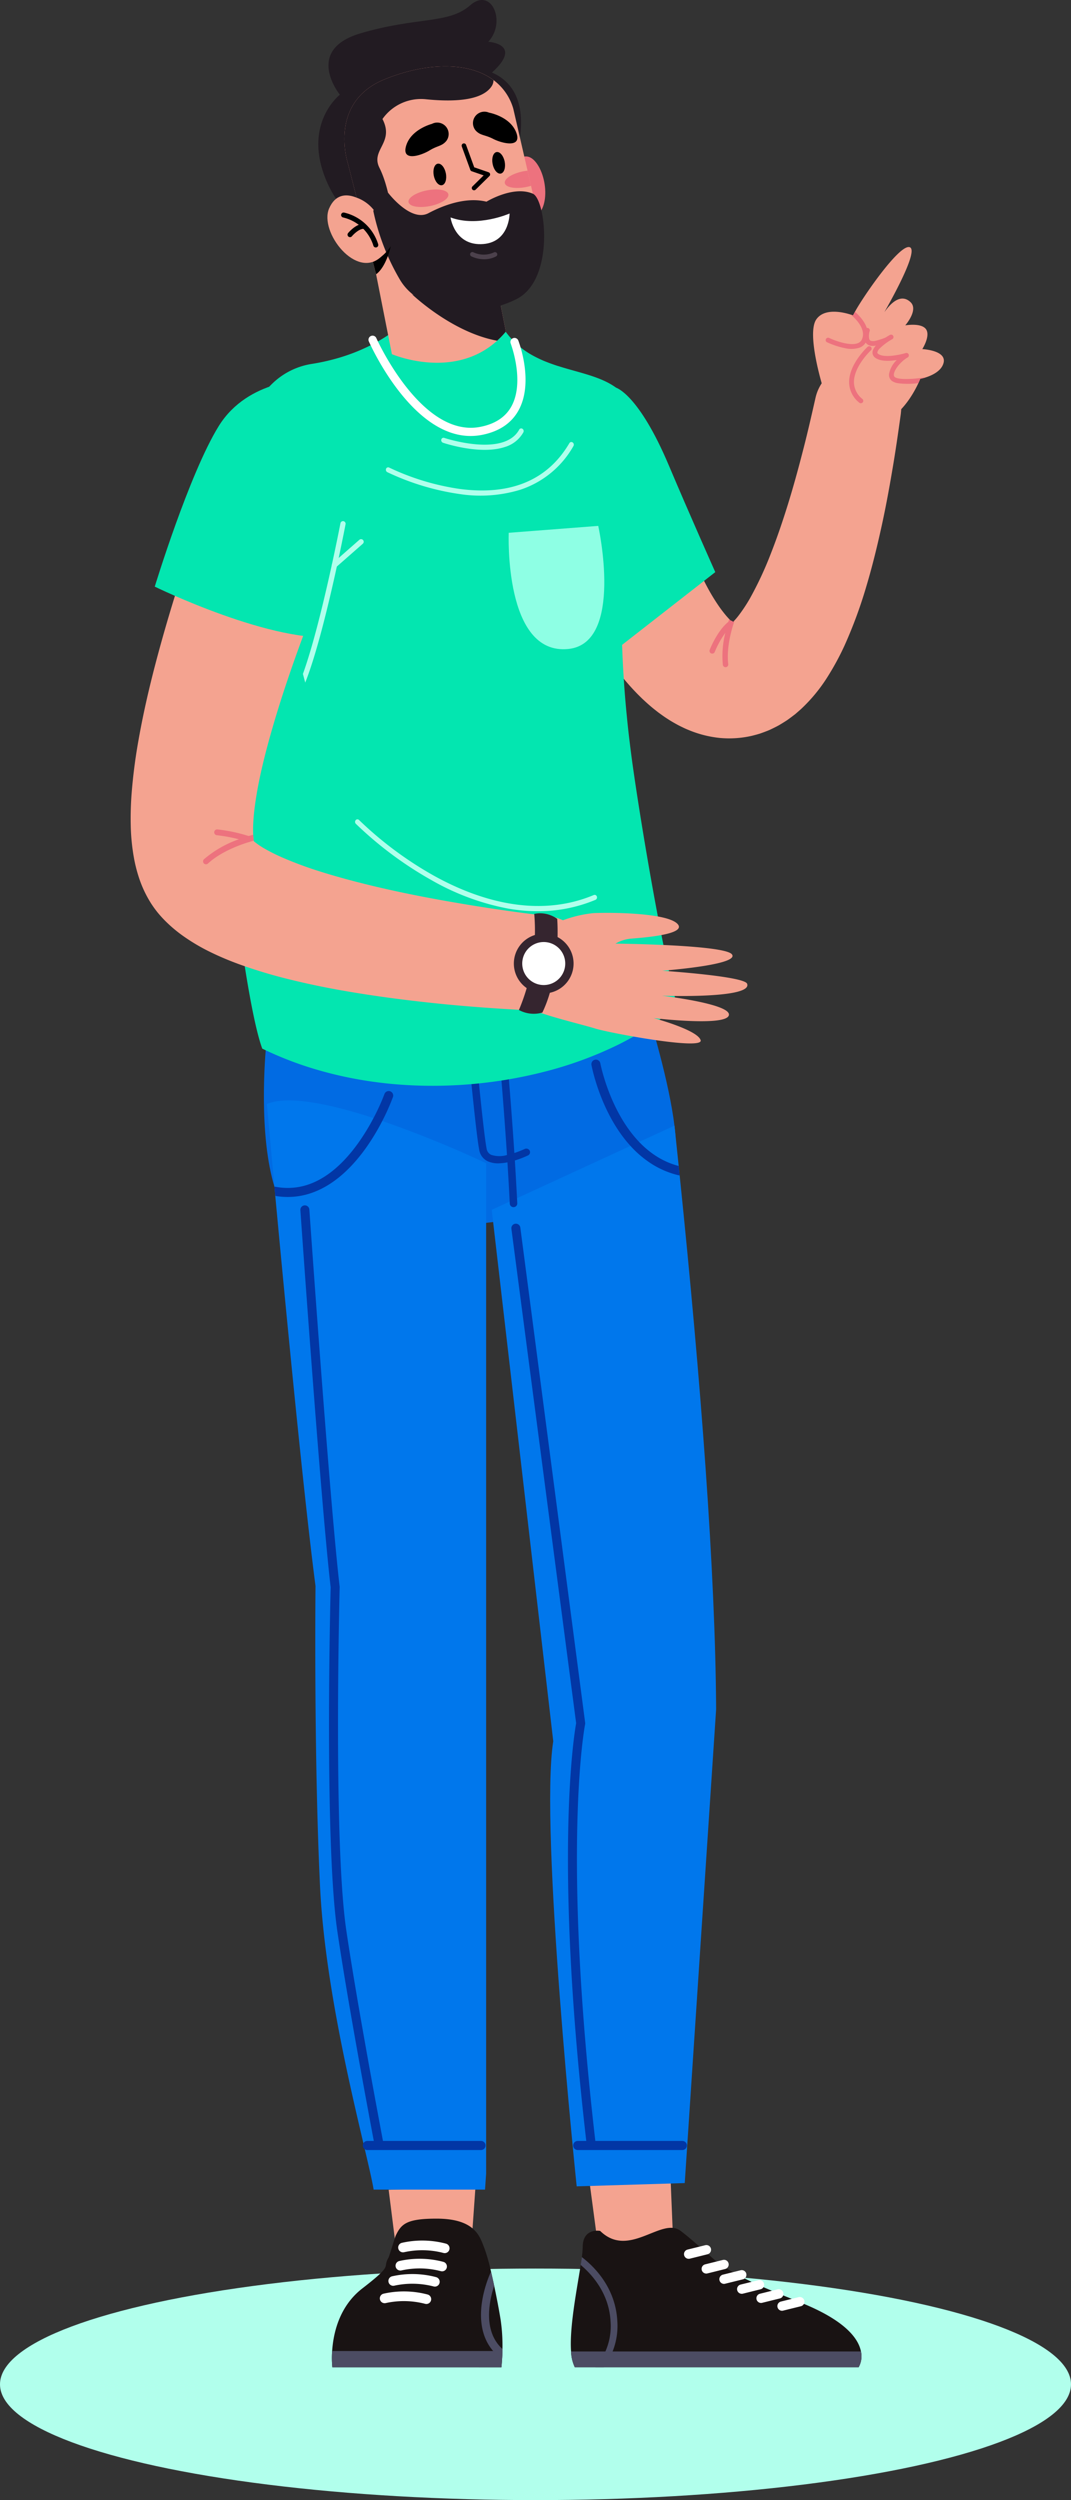 <svg xmlns="http://www.w3.org/2000/svg" width="269" height="627.657" viewBox="0 0 269 627.657"><rect x="0" y="0" width="269" height="627.657" fill="#333333" stroke="none"/><defs><style>.a{fill:#b1ffec;}.b{fill:#f4a390;}.c{fill:#191313;}.d{fill:#4c4c63;}.e{fill:#fff;}.f{fill:#016be3;}.g{fill:#0077ec;}.h{fill:#0236a5;}.i{fill:#ed727e;}.j{fill:#03e6b0;}.k{fill:#8effe4;}.l{fill:#221b22;}.m{fill:#4c414c;}.n{fill:#35252f;}</style></defs><g transform="translate(-181 -12225.153)"><ellipse class="a" cx="134.5" cy="29.067" rx="134.5" ry="29.067" transform="translate(181 12794.676)"/><g transform="translate(213.817 12225.153)"><g transform="translate(33.468 242.603)"><g transform="translate(31.333 306.376)"><path class="b" d="M378.925,396.912l1.861,14.778h18.848l1.1-15.554Z" transform="translate(-378.925 -396.136)"/></g><g transform="translate(81.724 304.243)"><path class="b" d="M403.574,395.6l2.29,17.175h18.848l-.727-17.686Z" transform="translate(-403.574 -395.093)"/></g><g transform="translate(77.083 316.69)"><path class="c" d="M473.6,436.191H402.306a9.988,9.988,0,0,1-.936-3.96c-.446-6.031,1.476-15.654,2.419-21.721.114-.709.213-1.372.288-1.971a21.041,21.041,0,0,0,.213-2.478c0-4.951,4.383-4.1,4.383-4.1,7.213,7.074,15.382-3.535,20.151-.055,0,0,2.055,1.472,7.715,6.564s15.284,8.454,23.478,11.882c10.58,4.422,13.579,8.84,14.165,11.882A5.571,5.571,0,0,1,473.6,436.191Z" transform="translate(-401.304 -401.181)"/><g transform="translate(0.066 31.05)"><path class="d" d="M473.562,420.329H402.272a9.988,9.988,0,0,1-.936-3.96h72.813A5.571,5.571,0,0,1,473.562,420.329Z" transform="translate(-401.336 -416.369)"/></g><g transform="translate(2.485 7.358)"><path class="d" d="M408.311,432.432h-2.118a15.656,15.656,0,0,0,3.833-11.416c-.345-7.045-4.571-11.792-7.507-14.266.114-.709.213-1.372.288-1.971,3.165,2.421,8.5,7.715,8.915,16.151A17.3,17.3,0,0,1,408.311,432.432Z" transform="translate(-402.519 -404.78)"/></g><g transform="translate(32.852 8.036)"><path class="e" d="M418.548,408.567a1.174,1.174,0,0,1-.282-2.314l4.453-1.106a1.174,1.174,0,0,1,.566,2.279l-4.455,1.106A1.124,1.124,0,0,1,418.548,408.567Z" transform="translate(-417.373 -405.112)"/></g><g transform="translate(28.427 4.329)"><path class="e" d="M416.383,406.755a1.176,1.176,0,0,1-.282-2.316l4.453-1.1a1.174,1.174,0,1,1,.566,2.279l-4.453,1.106A1.238,1.238,0,0,1,416.383,406.755Z" transform="translate(-415.209 -403.298)"/></g><g transform="translate(37.306 10.625)"><path class="e" d="M420.726,409.835a1.176,1.176,0,0,1-.282-2.316l4.453-1.106a1.175,1.175,0,0,1,.566,2.281l-4.453,1.1A1.14,1.14,0,0,1,420.726,409.835Z" transform="translate(-419.552 -406.378)"/></g><g transform="translate(41.759 13.114)"><path class="e" d="M422.9,411.052a1.176,1.176,0,0,1-.282-2.316l4.453-1.1a1.174,1.174,0,1,1,.566,2.279l-4.453,1.106A1.244,1.244,0,0,1,422.9,411.052Z" transform="translate(-421.73 -407.595)"/></g><g transform="translate(46.614 15.415)"><path class="e" d="M425.279,412.178a1.176,1.176,0,0,1-.282-2.316l4.455-1.106a1.175,1.175,0,0,1,.564,2.281l-4.453,1.1A1.132,1.132,0,0,1,425.279,412.178Z" transform="translate(-424.105 -408.721)"/></g><g transform="translate(51.88 17.377)"><path class="e" d="M427.855,413.138a1.176,1.176,0,0,1-.282-2.316l4.453-1.106a1.175,1.175,0,1,1,.566,2.281l-4.453,1.1A1.142,1.142,0,0,1,427.855,413.138Z" transform="translate(-426.681 -409.681)"/></g></g><path class="f" d="M365.644,299.4q.276,1.113.6,2.179l.022.082q.448,1.441.983,2.768c3.193,7.818,27.873,8.962,52.168,6.245,18.845-2.108,37.459-6.544,45.633-12,7.675-5.123-8.67-52.4-8.67-52.4l-92.177,19.346S362.134,285.278,365.644,299.4Z" transform="translate(-363.599 -246.273)"/><g transform="translate(57.217 39.994)"><path class="g" d="M391.942,290.039l15.1,130.347c-3.475,21.932,5.886,111.74,5.886,111.74l27.141-.822,7.883-118.958c-.182-34.44-3.809-82.051-9.153-133.993-.084-.8-.164-1.591-.249-2.39q-.408-3.974-.836-7.987c-.076-.713-.151-1.425-.227-2.14l-8.875,4.085-2.175,1-34.85,16.05Z" transform="translate(-391.586 -265.836)"/></g><g transform="translate(77.679 294.881)"><path class="h" d="M429.014,392.8H402.738a1.142,1.142,0,1,1,0-2.284h26.276a1.142,1.142,0,1,1,0,2.284Z" transform="translate(-401.595 -390.513)"/></g><g transform="translate(62.151 64.6)"><path class="h" d="M412.956,509.373h2.277c-8.754-74.685-2.772-105.52-2.709-105.831a1.134,1.134,0,0,0,.012-.372L396.252,278.857a1.131,1.131,0,0,0-2.243.292l16.263,124.135C409.773,406.024,404.556,437.509,412.956,509.373Z" transform="translate(-393.999 -277.872)"/></g><g transform="translate(82.252 23.422)"><path class="h" d="M403.851,259.067c.108.585,2.337,12.139,9.8,20.323a26.248,26.248,0,0,0,5.189,4.428,21.846,21.846,0,0,0,4.808,2.335,19.984,19.984,0,0,0,2.365.666c-.084-.8-.164-1.591-.249-2.39-.38-.1-.758-.207-1.131-.331a19.867,19.867,0,0,1-4.573-2.179,23.174,23.174,0,0,1-4.234-3.533c-7.444-7.779-9.721-19.593-9.748-19.734a1.131,1.131,0,0,0-2.224.415Z" transform="translate(-403.832 -257.73)"/></g><g transform="translate(58.063 10.165)"><path class="h" d="M397.575,300.58a.93.93,0,0,1-.891.953l-.008,0a.926.926,0,0,1-.983-.863c-.168-3.41-.368-6.9-.587-10.385q-.058-.92-.119-1.84c-.742-11.393-1.683-22.578-2.394-30.475-.057-.638-.113-1.257-.168-1.852-.159-1.732-.3-3.269-.425-4.571.626-.1,1.251-.2,1.869-.3.123,1.3.266,2.854.425,4.6.057.595.11,1.214.17,1.854.7,7.826,1.638,18.912,2.378,30.236.043.623.082,1.253.125,1.877C397.193,293.431,397.4,297.051,397.575,300.58Z" transform="translate(-392 -251.245)"/></g><g transform="translate(50.403 11.289)"><path class="h" d="M404.173,287.98a24.6,24.6,0,0,1-3.294,1.261,18.579,18.579,0,0,1-1.86.47,13.57,13.57,0,0,1-1.785.231,6.488,6.488,0,0,1-3.161-.495,3.857,3.857,0,0,1-2.147-2.879c-.685-3.514-2.122-18.027-3.091-28.292-.061-.63-.121-1.247-.176-1.844-.153-1.642-.29-3.136-.407-4.4.621-.076,1.249-.151,1.875-.235.116,1.278.255,2.788.413,4.453q.086.892.172,1.844c.971,10.24,2.4,24.731,3.069,28.137a2.027,2.027,0,0,0,1.137,1.591,6.661,6.661,0,0,0,3.982.053c.634-.139,1.265-.317,1.854-.507a22.423,22.423,0,0,0,2.586-1.012.953.953,0,0,1,1.261.409A.9.9,0,0,1,404.173,287.98Z" transform="translate(-388.253 -251.795)"/></g><g transform="translate(0.749 31.27)"><g transform="translate(0 2.394)"><path class="g" d="M363.965,263.632s.654,7.333,1.695,18.573c.065.7.135,1.415.2,2.153l0,.025a.322.322,0,0,0,.012.084c.068.732.137,1.48.2,2.239,2.631,28.313,7.145,75.329,10.107,97.94,0,0-.44,42.55,1.135,75.384,1.46,30.508,11.98,67.107,13.464,76.153h27.979l.274-4.017V278.5a273.655,273.655,0,0,0-26.088-10.6c-.73-.249-1.464-.491-2.2-.734-1.4-.452-2.793-.889-4.185-1.3q-1.11-.325-2.21-.63C376.033,262.959,368.3,261.829,363.965,263.632Z" transform="translate(-363.965 -262.74)"/></g><g transform="translate(24.093 263.611)"><path class="h" d="M405.434,392.8H376.893a1.142,1.142,0,1,1,0-2.284h28.542a1.142,1.142,0,1,1,0,2.284Z" transform="translate(-375.75 -390.513)"/></g><g transform="translate(8.41 28.732)"><path class="h" d="M388.94,511.127c-2.47-13.129-6.988-37.643-9.333-53.548-3.3-22.417-1.674-85.469-1.658-86.1a1.068,1.068,0,0,0-.006-.162c-2.482-21.09-7.556-93.9-7.607-94.638a1.13,1.13,0,1,0-2.255.157c.051.732,5.115,73.416,7.605,94.665-.067,2.621-1.593,64.173,1.685,86.41,2.324,15.774,6.777,39.976,9.267,53.219Z" transform="translate(-368.079 -275.623)"/></g><g transform="translate(16.331 283.112)"><path class="c" d="M414.785,432.8c0,.17,0,.335-.008.5-.014.754-.047,1.433-.08,2.014-.078,1.28-.17,2.067-.17,2.067H372.063a23.314,23.314,0,0,1-.049-4.081c.278-4.338,1.719-11.193,7.585-15.721,8.028-6.207,4.927-4.911,6.575-7.74.186-.315,1.629-5.123,1.783-5.454,1.382-2.938,2.654-4.326,10.261-4.326,10.091,0,10.978,4.9,12.056,7.474a48.521,48.521,0,0,1,1.681,5.994c.254,1.073.507,2.22.758,3.387.621,2.926,1.2,5.98,1.6,8.419A43.925,43.925,0,0,1,414.785,432.8Z" transform="translate(-371.953 -400.052)"/><g transform="translate(37.446 13.427)"><path class="d" d="M395.655,425.937c0,.17,0,.335-.008.5-.014.754-.047,1.433-.08,2.014a11.848,11.848,0,0,1-4.412-5.718c-2.627-7.157,1.413-15.746,1.582-16.11l.086.041c.254,1.073.507,2.22.758,3.388-.957,2.921-2.059,7.834-.53,11.99A9.853,9.853,0,0,0,395.655,425.937Z" transform="translate(-390.27 -406.62)"/></g><g transform="translate(0 33.242)"><path class="d" d="M414.776,416.312c-.055,2.419-.249,4.081-.249,4.081H372.063a23.314,23.314,0,0,1-.049-4.081Z" transform="translate(-371.953 -416.312)"/></g><g transform="translate(15.982 10.092)"><path class="e" d="M391.453,408.134a1.209,1.209,0,0,1-.3-.039,21.012,21.012,0,0,0-9.844-.2,1.211,1.211,0,1,1-.646-2.335,23.247,23.247,0,0,1,11.1.192,1.211,1.211,0,0,1-.3,2.384Z" transform="translate(-379.771 -404.989)"/></g><g transform="translate(16.644 5.517)"><path class="e" d="M391.777,405.9a1.207,1.207,0,0,1-.3-.039,20.979,20.979,0,0,0-9.844-.2,1.211,1.211,0,0,1-.646-2.335,23.246,23.246,0,0,1,11.1.192,1.211,1.211,0,0,1-.3,2.384Z" transform="translate(-380.095 -402.751)"/></g><g transform="translate(14.167 13.929)"><path class="e" d="M390.565,410.009a1.207,1.207,0,0,1-.3-.039,21.236,21.236,0,0,0-9.848-.2,1.211,1.211,0,0,1-.642-2.335,23.307,23.307,0,0,1,11.1.192,1.211,1.211,0,0,1-.3,2.384Z" transform="translate(-378.883 -406.865)"/></g><g transform="translate(12.032 18.291)"><path class="e" d="M389.521,412.143a1.207,1.207,0,0,1-.3-.039,21.192,21.192,0,0,0-9.846-.2,1.211,1.211,0,0,1-.644-2.335,23.276,23.276,0,0,1,11.1.192,1.211,1.211,0,0,1-.3,2.384Z" transform="translate(-377.839 -408.999)"/></g></g><g transform="translate(1.895)"><path class="h" d="M364.892,285.581l0,.025a.321.321,0,0,0,.012.084c.068.732.137,1.48.2,2.239a18.2,18.2,0,0,0,9.39-.842c5.79-2.1,10.334-6.834,13.634-11.553a55.91,55.91,0,0,0,3.848-6.411,54.887,54.887,0,0,0,2.694-6.041,1.132,1.132,0,0,0-2.132-.758,53.04,53.04,0,0,1-2.762,6.066,54.4,54.4,0,0,1-3.588,5.91c-3.085,4.4-7.262,8.783-12.471,10.665A16.091,16.091,0,0,1,364.892,285.581Z" transform="translate(-364.892 -261.569)"/></g></g></g><g transform="translate(97.335 62.018)"><g transform="translate(15.302 29.359)"><path class="b" d="M483.142,184.708c-.666,4.778-1.345,9.562-2.173,14.36-.812,4.8-1.7,9.6-2.772,14.439s-2.255,9.688-3.723,14.595a115.164,115.164,0,0,1-5.518,14.957,67.358,67.358,0,0,1-4.23,7.789,40.587,40.587,0,0,1-6.659,8.083c-.376.335-.756.671-1.141,1l-.286.249-.323.247-.646.493-.654.482c-.223.161-.431.319-.685.476-.484.311-.977.619-1.474.916-.476.3-1.055.583-1.6.857-.56.27-1.088.544-1.711.777-.6.235-1.21.462-1.824.673-.64.2-1.294.37-1.948.536a25.436,25.436,0,0,1-8.161.546,27.678,27.678,0,0,1-7.311-1.795c-.527-.217-1.084-.435-1.58-.673s-.989-.474-1.478-.724c-.922-.5-1.852-1.024-2.664-1.562-.855-.538-1.6-1.088-2.371-1.65-.716-.556-1.447-1.128-2.1-1.7-.681-.574-1.286-1.147-1.914-1.725-.585-.577-1.19-1.159-1.734-1.742-1.12-1.163-2.14-2.331-3.105-3.5a79.89,79.89,0,0,1-5.184-7.1c-.781-1.2-1.525-2.406-2.249-3.639-.362-.615-.718-1.241-1.071-1.885l-.534-.985-.274-.527-.143-.284-.192-.39a15.635,15.635,0,0,1,28.478-12.914l0,.014.014.037.045.117.106.266.256.6c.182.407.37.828.572,1.245.4.842.818,1.68,1.255,2.5a49.788,49.788,0,0,0,2.752,4.59c.472.7.949,1.351,1.411,1.93.233.309.458.562.681.842.219.239.442.507.644.711l.1.117c.137.147.268.268.39.4.031.029.059.057.09.09.123.108.254.239.366.341l.106-.106c.129-.129.266-.274.4-.425.323-.348.658-.744.989-1.176a39.235,39.235,0,0,0,2.905-4.4,88.287,88.287,0,0,0,5.209-11.175c1.578-4.011,3.005-8.212,4.33-12.493s2.531-8.666,3.668-13.088c1.153-4.414,2.177-8.9,3.193-13.395l.029-.127a10.9,10.9,0,0,1,21.429,3.909Z" transform="translate(-402.324 -172.301)"/></g><g transform="translate(74.067)"><path class="b" d="M433.541,193.183s4.463,9.535,12.33,9.247c6.352-.235,10.345-7.525,11.649-10.322.311-.669.466-1.079.466-1.079a10.266,10.266,0,0,0,1.114-.276c1.543-.456,4.211-1.552,4.751-3.762.771-3.15-5.348-3.426-5.348-3.426s2.147-3.371.9-5.033c-1.227-1.631-5.182-.928-5.182-.928s3.385-3.86,1.335-5.814c-3.083-2.94-6.274,2.151-6.554,2.461.182-.386,9.349-16.136,6.129-16.308-2.811-.147-11.579,12.61-13.546,16.251-.313.577-.487.91-.487.91s-.2-.08-.55-.192c-1.65-.536-6.607-1.817-8.68,1.212C429.363,179.786,433.541,193.183,433.541,193.183Z" transform="translate(-431.068 -157.94)"/><g transform="translate(14.924 21.991)"><path class="i" d="M444.464,175.071a6.438,6.438,0,0,0-1.942,3.541,1.9,1.9,0,0,0,.73,1.717,3.627,3.627,0,0,0,1.529.57,19.864,19.864,0,0,0,5.113-.027c.313-.671.468-1.079.468-1.079a10.6,10.6,0,0,0,1.116-.274.591.591,0,0,0-.337-.039c-2.234.358-6.152.646-7.155-.119a.7.7,0,0,1-.251-.671c.086-1.229,1.768-3.3,3.459-4.26a.607.607,0,0,0-.472-1.11c-1.437.435-5.479,1.308-6.939.2-.211-.161-.2-.284-.2-.348a2.026,2.026,0,0,1,.656-1.059,14.916,14.916,0,0,1,3.093-2.277.594.594,0,0,0,.251-.266.6.6,0,0,0-.014-.56.611.611,0,0,0-.83-.235,16.58,16.58,0,0,0-3.124,2.243,5.219,5.219,0,0,0-.989,1.255,2.081,2.081,0,0,0-.258.816,1.574,1.574,0,0,0,.675,1.4C440.336,175.465,442.643,175.365,444.464,175.071Z" transform="translate(-438.368 -168.697)"/></g><g transform="translate(12.809 20.304)"><path class="i" d="M438.518,168a.594.594,0,0,1,.233.638,3.917,3.917,0,0,0-.131,1.95.692.692,0,0,0,.47.54,2.414,2.414,0,0,0,1.065-.008,18,18,0,0,0,3.966-1.447.6.6,0,0,1-.249.266,14.928,14.928,0,0,0-3.093,2.275c-.141.035-.282.063-.417.088a4.672,4.672,0,0,1-1.2.074,2.4,2.4,0,0,1-.431-.086,1.894,1.894,0,0,1-1.276-1.362,5.075,5.075,0,0,1,.118-2.615.6.6,0,0,1,.926-.325Z" transform="translate(-437.334 -167.872)"/></g><g transform="translate(3.172 16.252)"><path class="i" d="M432.963,173.55a20.013,20.013,0,0,0,4.563,1.492,6.821,6.821,0,0,0,3.61-.145,3.035,3.035,0,0,0,1.777-1.793c1.151-3.011-1.351-5.812-2.948-7.215-.313.577-.487.91-.487.91s-.2-.08-.55-.192c1.357,1.145,3.784,3.625,2.85,6.064a1.823,1.823,0,0,1-1.09,1.1c-2,.8-5.876-.675-7.2-1.31a.607.607,0,0,0-.527,1.094Z" transform="translate(-432.62 -165.89)"/></g><g transform="translate(9.05 24.912)"><path class="i" d="M438.336,184.426a.607.607,0,0,0,.5-1.061,5.463,5.463,0,0,1-2.124-4.126c-.086-4.017,4.189-8.02,4.232-8.061a.607.607,0,1,0-.824-.891c-.192.178-4.72,4.42-4.622,8.979a6.626,6.626,0,0,0,2.553,5.025A.607.607,0,0,0,438.336,184.426Z" transform="translate(-435.495 -170.126)"/></g></g><g transform="translate(48.053 93.415)"><g transform="translate(3.226)"><path class="i" d="M421.4,214.941a.681.681,0,0,1-.6.758.549.549,0,0,1-.082,0,.682.682,0,0,1-.677-.605,23.843,23.843,0,0,1,.626-8c.235-1.01.5-1.95.771-2.782.074-.235.149-.462.221-.681.137.147.268.268.39.4a.682.682,0,0,1,.532.278.266.266,0,0,1,.031.047c.129-.129.266-.274.4-.425C422.081,206.66,420.938,211,421.4,214.941Z" transform="translate(-419.922 -203.634)"/></g><g transform="translate(0 0.396)"><path class="i" d="M424.089,205.061a9.367,9.367,0,0,0-1.777,1.834,22.688,22.688,0,0,0-2.645,4.757.681.681,0,0,1-.636.438.726.726,0,0,1-.251-.045.684.684,0,0,1-.388-.885c.074-.2,1.879-4.8,4.692-7.047.061-.051.123-.1.188-.147a.668.668,0,0,1,.423-.137.682.682,0,0,1,.532.278.265.265,0,0,1,.031.047A.676.676,0,0,1,424.089,205.061Z" transform="translate(-418.344 -203.828)"/></g></g><g transform="translate(0 35.213)"><path class="j" d="M419.425,175.269s5.671,1.56,13.274,19.559c5.215,12.344,11.643,26.738,11.643,26.738l-29.717,23.187s-17.071-33.072-19.3-43.341C392.733,189.5,400.49,173.73,419.425,175.269Z" transform="translate(-394.839 -175.165)"/></g></g><g transform="translate(22.355)"><g transform="translate(0 82.848)"><path class="j" d="M473.008,337.653a53.42,53.42,0,0,1-6.763,5.309c-.076.055-.153.1-.235.153-1.75,1.163-3.614,2.271-5.573,3.318-.7.372-1.409.74-2.132,1.1a95.683,95.683,0,0,1-19.123,6.945q-.948.245-1.909.46-2.772.65-5.626,1.157c-.638.121-1.278.225-1.92.329a113.62,113.62,0,0,1-22.848,1.349c-.916-.039-1.832-.088-2.748-.153q-3.662-.239-7.321-.752c-.061-.006-.117-.016-.176-.021q-1.1-.156-2.2-.335a97.645,97.645,0,0,1-11.743-2.65,87.077,87.077,0,0,1-9.948-3.553c-.554-.231-1.1-.478-1.652-.72q-1.027-.466-2.04-.959c-.059-.027-.125-.055-.19-.088-4.015-10.968-8.425-50.12-9.609-61.824q-.356-3.5-.583-6.992c-.421-6.352-.554-12.724-.487-19.207.043-4.348.174-8.736.366-13.2.022-.654.055-1.306.082-1.959,0-.049.006-.1.006-.147.029-.593.055-1.186.088-1.783q.23-4.683.521-9.478c.411-6.789.889-13.781,1.343-21.065.74-11.718,3.23-20.949,7.388-27.2a23.871,23.871,0,0,1,3.455-4.146,18.3,18.3,0,0,1,9.876-4.9,53.191,53.191,0,0,0,6.389-1.411c.362-.1.707-.2,1.053-.313,1.092-.333,2.118-.7,3.077-1.063,1.108-.427,2.128-.873,3.06-1.31.143-.065.29-.137.433-.2.247-.127.495-.243.73-.368a38.632,38.632,0,0,0,6.219-3.845H429.7q.322.469.654.906c.02.022.033.043.049.059a20.532,20.532,0,0,0,6.47,5.469c.45.251.912.482,1.366.7.358.176.714.335,1.075.495s.75.313,1.131.46c.9.352,1.8.664,2.713.961l.035,0c6.646,2.122,13.4,3.034,17.109,7.942a12.309,12.309,0,0,1,1.47,2.539,15.885,15.885,0,0,1,.977,3.2,13.254,13.254,0,0,1,.241,2.19c.268,8.045-4.361,23.126-3.823,51.107q.049,2.616.164,5.369c.022.548.045,1.1.072,1.656.055,1.137.116,2.288.192,3.461v.006c.072,1.173.149,2.367.241,3.58.166,2.261.368,4.6.609,6.988q.3,3.149.713,6.466c.274,2.259.575,4.579.92,6.959,1.349,9.465,4.387,28.255,7.581,44.038.5,2.486,1.008,4.892,1.513,7.18.055.241.1.476.159.713C471.894,333.122,472.454,335.5,473.008,337.653Z" transform="translate(-358.163 -168.129)"/><g transform="translate(72.583 49.177)"><path class="k" d="M393.69,193.918l22.482-1.734s6.536,29.443-7.491,30.9C392.422,224.78,393.69,193.918,393.69,193.918Z" transform="translate(-393.667 -192.184)"/></g><g transform="translate(37.38 1.419)"><path class="e" d="M402.092,194.012c-14.865,0-25.1-22.719-25.557-23.745a1.027,1.027,0,0,1,1.879-.832c.11.251,11.35,25.193,26.143,22.282,3.688-.726,6.307-2.453,7.785-5.133,3.443-6.246-.147-15.709-.184-15.805a1.027,1.027,0,0,1,1.916-.74c.164.425,3.966,10.463.065,17.537-1.783,3.236-4.874,5.309-9.185,6.158A14.864,14.864,0,0,1,402.092,194.012Z" transform="translate(-376.447 -168.823)"/></g><g transform="translate(41.747 28.121)"><path class="a" d="M412.321,193.876a34.456,34.456,0,0,1-15.237,1.069,63.013,63.013,0,0,1-18.138-5.489.684.684,0,0,1-.315-.857.563.563,0,0,1,.789-.294,61.759,61.759,0,0,0,17.782,5.371c12.767,1.656,22.012-2.216,27.474-11.51a.562.562,0,0,1,.824-.17.68.68,0,0,1,.2.889,23.872,23.872,0,0,1-13.184,10.925Z" transform="translate(-378.583 -181.885)"/></g><g transform="translate(55.65 24.705)"><path class="a" d="M401.34,184.89c-6.139,2.02-15.022-.912-15.511-1.077a.679.679,0,0,1-.425-.805.564.564,0,0,1,.734-.415c.149.049,14.987,4.947,18.833-2.081a.563.563,0,0,1,.82-.2.685.685,0,0,1,.225.883A7.9,7.9,0,0,1,401.34,184.89Z" transform="translate(-385.384 -180.213)"/></g><g transform="translate(34.002 122.844)"><path class="a" d="M420.7,251.293a43.366,43.366,0,0,1-7.421-.656,61.777,61.777,0,0,1-19.291-7.153,92.642,92.642,0,0,1-19-14.149.687.687,0,0,1-.025-.914.563.563,0,0,1,.84-.029,91.355,91.355,0,0,0,18.757,13.957c10.152,5.645,25.369,11.072,40.2,4.876a.581.581,0,0,1,.769.372.664.664,0,0,1-.341.834A37.273,37.273,0,0,1,420.7,251.293Z" transform="translate(-374.795 -228.218)"/></g></g><g transform="translate(24.771)"><path class="l" d="M413.91,145.813c-10.289-1.126-35.037,21.611-27.591,42.351,0,0-11.083-5.346-14.991-17.86S375.7,151.38,375.7,151.38s-9.108-11.173,5.156-15.4,22.167-2.282,27.558-7.033,9.167,4.218,4.565,9.144c0,0,8.887.529.93,7.718" transform="translate(-370.279 -127.604)"/><g transform="translate(13.529 63.859)"><path class="b" d="M409.059,171l1.429,7.223a22.78,22.78,0,0,1-2.2,2.3c-11.054,10.017-26.432,3.371-26.432,3.371L376.9,158.841l28.327,10.706Z" transform="translate(-376.897 -158.841)"/><g transform="translate(9.878 9.895)"><path class="l" d="M404.013,165.942l1.429,7.223a22.772,22.772,0,0,1-2.2,2.3c-11.518-2.114-21.511-11.782-21.511-11.782l18.448.812Z" transform="translate(-381.729 -163.681)"/></g></g><g transform="translate(2.289 16.662)"><g transform="translate(33.273 0.192)"><path class="l" d="M387.674,135.893s17.782-1.813,15.094,17.694C402.768,153.587,388.216,140.744,387.674,135.893Z" transform="translate(-387.674 -135.848)"/></g><g transform="translate(46.093 22.613)"><path class="i" d="M393.945,149.754s3.144-5.659,6.421-1.272,3.439,14.552-3.124,14.184Z" transform="translate(-393.945 -146.816)"/></g><g transform="translate(4.267)"><path class="b" d="M423.054,177.438s2.977,14.93-12.565,17.972c-15.445,3.028-28.366-7.014-29.024-7.468l-.02-.012-.789-3.105-4.1-16.118-2.194-8.615s-5.076-15.29,9.259-21.1c10.475-4.244,21.043-4.457,27.319.2a13.621,13.621,0,0,1,4.968,7.192l3.58,15.547.875,3.809Z" transform="translate(-373.486 -135.754)"/></g><g transform="translate(33.726 19.347)"><path d="M391.006,156.985a.571.571,0,0,1-.4-.979l2.811-2.77-3-1.032a.569.569,0,0,1-.35-.345l-2.138-5.874a.571.571,0,1,1,1.073-.39l2.044,5.618,3.61,1.245a.572.572,0,0,1,.215.947l-3.467,3.416A.565.565,0,0,1,391.006,156.985Z" transform="translate(-387.896 -145.218)"/></g><g transform="translate(19.584 14.14)"><path d="M387.64,142.972s-5.213,1.321-6.466,5.477,3.843,2.431,5.873,1.188,3.065-1.03,4.187-2.345A2.873,2.873,0,0,0,387.64,142.972Z" transform="translate(-380.978 -142.671)"/></g><g transform="translate(36.517 11.404)"><path d="M393.321,141.542s5.3.934,6.851,4.988-3.653,2.707-5.769,1.615-3.132-.8-4.348-2.032A2.873,2.873,0,0,1,393.321,141.542Z" transform="translate(-389.261 -141.333)"/></g><g transform="translate(11.518 31.358)"><path class="l" d="M380.735,151.436s5.69,7.525,10.163,5.156,9.848-4.042,14.568-2.883c0,0,6.728-4.136,11.645-2.008,3.3,1.427,5.569,21.576-4.085,26.454s-24.126,4.013-29.353-4.964a57.329,57.329,0,0,1-6.64-17.222Z" transform="translate(-377.033 -151.093)"/></g><g transform="translate(35.864 46.625)"><path class="m" d="M392.455,160.364a7.484,7.484,0,0,1-3.206-.726.571.571,0,1,1,.527-1.012h0a6.09,6.09,0,0,0,5.154,0,.571.571,0,0,1,.527,1.012A6.419,6.419,0,0,1,392.455,160.364Z" transform="translate(-388.942 -158.561)"/></g><g transform="translate(30.926 36.939)"><path class="e" d="M401.358,153.823s-7.957,3.535-14.832.987c0,0,.928,6.824,7.605,6.708C401.38,161.393,401.358,153.823,401.358,153.823Z" transform="translate(-386.526 -153.823)"/></g><g transform="translate(20.361 30.897)"><path class="i" d="M391.379,152.081c.215,1.088-1.85,2.412-4.612,2.96s-5.176.108-5.393-.979,1.85-2.412,4.612-2.958S391.164,150.993,391.379,152.081Z" transform="translate(-381.359 -150.867)"/></g><g transform="translate(44.542 26.18)"><path class="i" d="M399.785,152.369c-.378.115-.779.215-1.194.3-2.76.546-5.174.108-5.389-.979s1.85-2.412,4.61-2.96q.561-.11,1.1-.166Z" transform="translate(-393.187 -148.56)"/></g><g transform="translate(26.63 21.493)"><g transform="translate(0 2.923)"><path d="M387.543,150.121c.3,1.492-.141,2.838-.977,3s-1.754-.912-2.048-2.4.141-2.84.977-3.005S387.249,148.626,387.543,150.121Z" transform="translate(-384.425 -147.698)"/></g><g transform="translate(14.777)"><path d="M394.771,148.689c.294,1.492-.143,2.838-.979,3s-1.752-.91-2.046-2.4.141-2.838.977-3S394.475,147.2,394.771,148.689Z" transform="translate(-391.653 -146.268)"/></g></g><g transform="translate(11.437 45.166)"><path d="M381.464,157.847c-.037.18-1.1,5.129-3.664,7.022l-.018-.012-.789-3.105A10.922,10.922,0,0,0,381.464,157.847Z" transform="translate(-376.993 -157.847)"/></g><g transform="translate(0 32.391)"><path class="b" d="M382.519,154.542s-7.56-6.838-10.686.331c-2.578,5.906,6.918,18.095,13.135,12.043Z" transform="translate(-371.399 -151.598)"/></g><g transform="translate(3.443 36.693)"><path d="M381.915,162.466a.63.63,0,0,1-.72-.427,10.462,10.462,0,0,0-7.6-7.094.626.626,0,0,1,.231-1.231,11.719,11.719,0,0,1,8.568,7.949.625.625,0,0,1-.409.785C381.96,162.455,381.938,162.459,381.915,162.466Z" transform="translate(-373.083 -153.703)"/></g><g transform="translate(5.055 39.534)"><path d="M374.621,158.424a.627.627,0,0,1-.605-1.014c.206-.249,2.065-2.421,4-2.314a.627.627,0,1,1-.07,1.251c-1.114-.061-2.555,1.36-2.97,1.862A.631.631,0,0,1,374.621,158.424Z" transform="translate(-373.871 -155.092)"/></g></g><g transform="translate(6.557 16.662)"><path class="l" d="M410.934,139.2a2.75,2.75,0,0,1-.413,1.472c-2.394,3.764-9.748,4.052-16.764,3.318a11.84,11.84,0,0,0-10.708,4.984c3.089,5.965-3.036,7.709-.761,12.242s3.022,10.968,3.022,10.968l-3.982.256a9.651,9.651,0,0,0-4.776-3.729l-2.194-8.617s-5.074-15.288,9.261-21.1C394.093,134.748,404.66,134.535,410.934,139.2Z" transform="translate(-373.487 -135.755)"/></g></g></g><g transform="translate(0 95.293)"><g transform="translate(0 6.618)"><path class="b" d="M462.547,318.788a11.981,11.981,0,0,1-12.375,10.518l-3.208-.135-3.122-.166q-3.116-.175-6.215-.393c-4.138-.29-8.274-.63-12.411-1.043-8.278-.838-16.576-1.9-24.966-3.377-4.2-.744-8.415-1.611-12.689-2.658a123.811,123.811,0,0,1-13.074-3.909c-2.243-.822-4.522-1.75-6.879-2.889a48.872,48.872,0,0,1-7.372-4.334,35.1,35.1,0,0,1-3.962-3.308,29.314,29.314,0,0,1-2.028-2.173c-.3-.35-.744-.926-1.12-1.441-.358-.509-.728-1.041-1.028-1.55a28.684,28.684,0,0,1-2.711-5.816,37.127,37.127,0,0,1-1.31-5.056,52.463,52.463,0,0,1-.834-8.576c-.051-2.633.037-5.111.209-7.507a134.918,134.918,0,0,1,1.75-13.63c1.539-8.719,3.6-16.989,5.874-25.121s4.792-16.091,7.48-23.972q2.018-5.909,4.164-11.763c.716-1.956,1.441-3.9,2.185-5.857l1.124-2.94.578-1.478.62-1.552a17.77,17.77,0,0,1,33.025,13.131c-.092.229-.186.45-.282.671l-.1.225-1.145,2.545-1.171,2.658q-1.165,2.677-2.3,5.379-2.279,5.4-4.438,10.852c-2.885,7.26-5.624,14.556-8.092,21.846-1.233,3.643-2.4,7.29-3.469,10.913s-2.061,7.227-2.895,10.768-1.517,7.024-1.938,10.273c-.217,1.621-.354,3.171-.413,4.573-.041.971-.037,1.873,0,2.613.012.321.033.611.061.863s.051.47.072.621c.006.055.012.1.016.141a19.063,19.063,0,0,0,2.868,1.948,45.113,45.113,0,0,0,4.152,2.077,95.884,95.884,0,0,0,9.895,3.659c3.5,1.1,7.135,2.091,10.829,3.015,7.395,1.844,15.036,3.371,22.74,4.69q5.784,1,11.614,1.852,2.913.417,5.826.805l2.905.37,2.819.333.294.035A11.942,11.942,0,0,1,462.547,318.788Z" transform="translate(-347.228 -177.454)"/></g><g transform="translate(18.186 112.932)"><g transform="translate(0 1.341)"><path class="i" d="M368.716,230.113c.012.321.033.611.061.863s.051.47.072.621c-2.69.74-7.987,2.521-11.5,5.741a.743.743,0,0,1-.276.16.732.732,0,0,1-.715-1.237,27.04,27.04,0,0,1,8.817-5.031c.879-.325,1.7-.587,2.412-.8Q368.215,230.244,368.716,230.113Z" transform="translate(-356.124 -230.113)"/></g><g transform="translate(2.801)"><path class="i" d="M366.353,232.587a.708.708,0,0,1-.48-.016,39.2,39.2,0,0,0-7.728-1.654.732.732,0,0,1,.161-1.456,39.995,39.995,0,0,1,8.094,1.746.73.73,0,0,1-.047,1.38Z" transform="translate(-357.494 -229.457)"/></g></g><g transform="translate(96.846 133.884)"><path class="b" d="M397.135,247.863c1.024-1.711,3.324-3.424,5.626-4.7a30.967,30.967,0,0,1,11.205-3.394c4.647-.209,18.36-.072,21.092,2.66s-9.11,3.533-11.534,3.743a9.256,9.256,0,0,0-3.991,1.253s27.3.27,29.228,2.68-13.63,3.813-17.475,4.134c0,0,20.562,1.345,21.3,3.259,1.48,3.841-21.394,3.007-21.394,3.007s17.24,2.014,16.827,4.837c-.435,2.991-18.9.785-18.9.785s11.048,2.954,11.8,5.553-22.92-1.815-26.479-2.932-13.395-3.336-17.731-5.559C393.768,261.681,393.893,253.277,397.135,247.863Z" transform="translate(-394.6 -239.706)"/></g><g transform="translate(96.249 133.998)"><g transform="translate(1.27)"><path class="n" d="M404.546,241.153s1.071,13.654-3.733,23.525a7.8,7.8,0,0,1-5.884-.642,51.376,51.376,0,0,0,3.854-24.134A7.293,7.293,0,0,1,404.546,241.153Z" transform="translate(-394.929 -239.761)"/></g><g transform="translate(0 5.11)"><path class="n" d="M394.4,248.57a7.5,7.5,0,1,0,8.6-6.213A7.5,7.5,0,0,0,394.4,248.57Z" transform="translate(-394.308 -242.261)"/></g><g transform="translate(2.103 7.212)"><path class="e" d="M399.876,254.016a5.4,5.4,0,1,0-4.471-6.186A5.4,5.4,0,0,0,399.876,254.016Z" transform="translate(-395.336 -243.289)"/></g></g><g transform="translate(6.054)"><path class="j" d="M388.865,174.217s-15.184-.337-22.627,11.706S350.189,226.2,350.189,226.2s30.189,14.754,46.281,12.522c0,0,9.23-30.167,10-41.938C407.746,177.163,388.865,174.217,388.865,174.217Z" transform="translate(-350.189 -174.217)"/></g><g transform="translate(43.271 35.537)"><path class="a" d="M379.1,192.377c-.08.419-.726,3.76-1.725,8.464q-.221,1.036-.464,2.155c-1.983,9.089-5.021,21.809-7.94,29.141-.186-.673-.36-1.349-.54-2.024-.016-.051-.027-.1-.041-.153,2.674-7.39,5.418-18.98,7.26-27.38a.631.631,0,0,1,.02-.094c1.286-5.916,2.124-10.234,2.143-10.351a.655.655,0,0,1,1.288.243Z" transform="translate(-368.394 -191.599)"/><g transform="translate(7.258 4.518)"><path class="a" d="M372.786,200.976a.667.667,0,0,0,.249-.137l6.7-5.88a.657.657,0,0,0-.867-.987l-6.7,5.88a.657.657,0,0,0,.617,1.124Z" transform="translate(-371.944 -193.809)"/></g></g></g></g></g></svg>